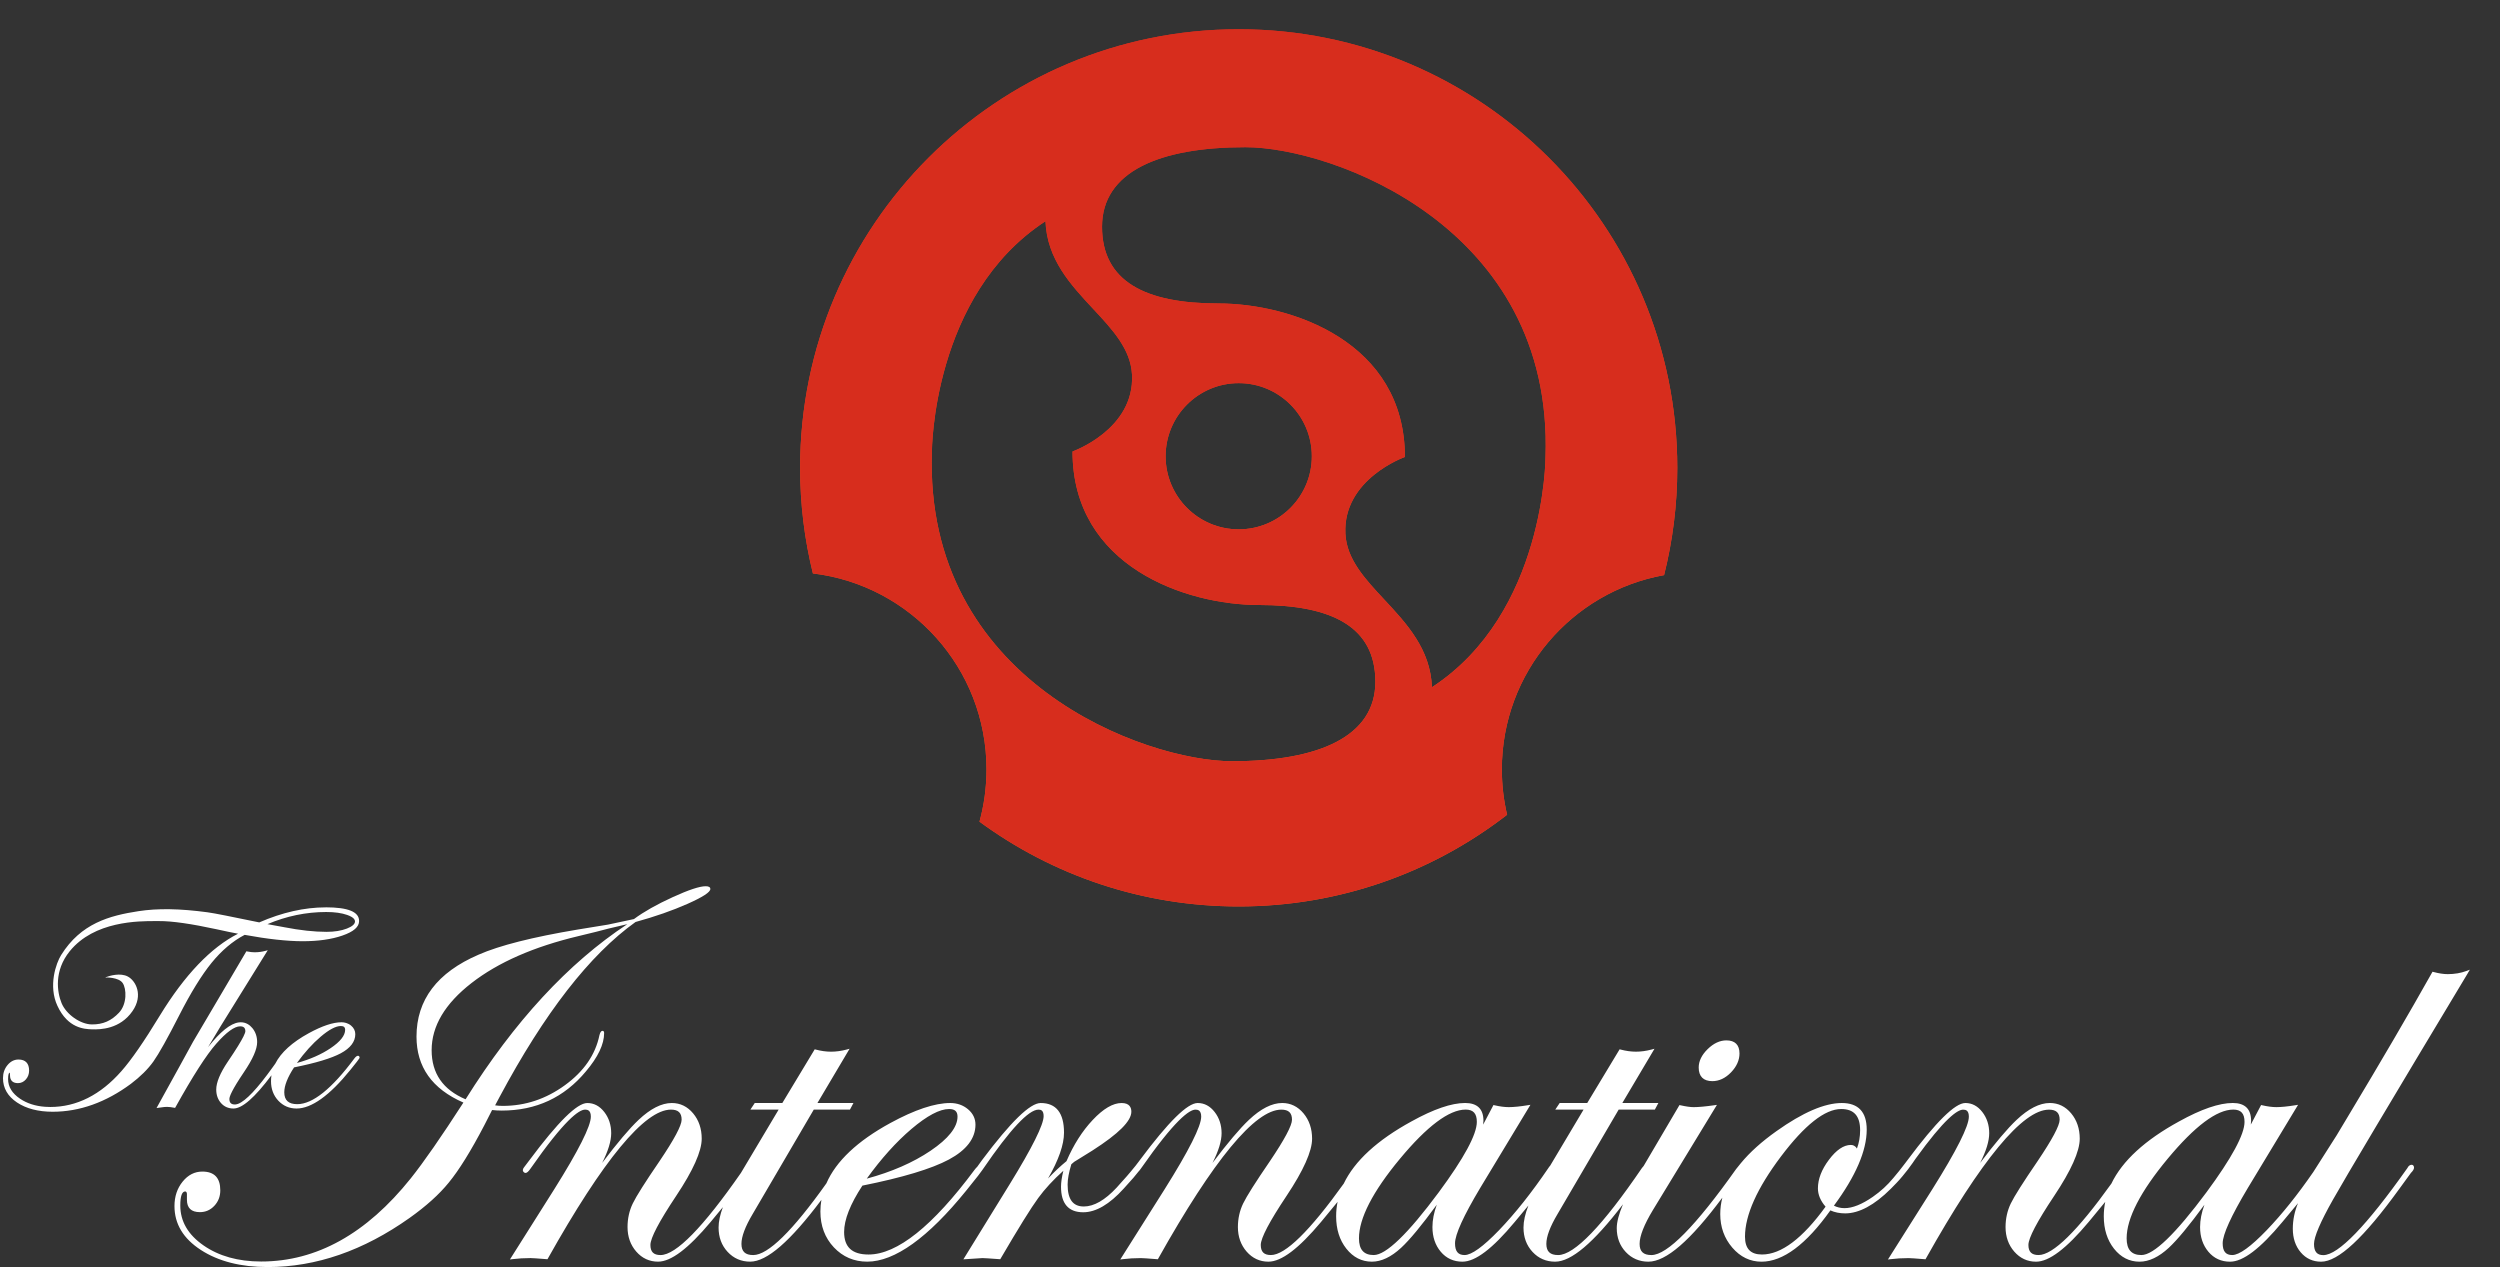 <svg width="513" height="260" viewBox="0 0 513 260" fill="none" xmlns="http://www.w3.org/2000/svg">
<rect x="0" y="0" width="513" height="260" fill="#333333" stroke="none"/>
<path fill-rule="evenodd" clip-rule="evenodd" d="M141.089 185.466C144.204 184.082 145.761 183.07 145.762 182.425C145.761 182.046 145.441 181.855 144.805 181.855C143.56 181.855 141.306 182.604 138.04 184.096C134.778 185.584 132.122 187.084 130.085 188.595L124.763 189.729L118.534 190.745C109.285 192.294 102.51 194.007 98.207 195.897C89.714 199.556 85.466 205.163 85.466 212.712C85.466 218.946 88.676 223.453 95.091 226.248C90.561 233.269 86.958 238.455 84.276 241.817C75.179 253.181 64.948 258.862 53.588 258.862C48.867 258.862 44.923 257.758 41.752 255.552C38.58 253.345 36.997 250.615 36.997 247.371C36.997 245.441 37.34 244.481 38.019 244.481C38.243 244.52 38.356 244.707 38.356 245.048V246.182C38.356 247.883 39.242 248.731 41.016 248.731C42.188 248.731 43.174 248.297 43.987 247.428C44.797 246.559 45.203 245.502 45.203 244.257C45.203 241.688 43.974 240.407 41.522 240.407C39.938 240.407 38.588 241.095 37.472 242.475C36.36 243.851 35.802 245.521 35.802 247.485C35.802 251.149 37.606 254.147 41.209 256.488C44.812 258.827 49.389 260 54.94 260C64.867 260 74.572 256.639 84.045 249.921C87.446 247.502 90.123 245.089 92.087 242.67C94.198 240.101 96.634 236.177 99.39 230.891L100.978 227.777C101.618 227.851 102.281 227.89 102.959 227.89C110.019 227.89 115.773 225.211 120.229 219.851C122.721 216.904 123.967 214.28 123.967 211.978C123.967 211.679 123.85 211.527 123.626 211.527C123.362 211.527 123.154 211.826 123.003 212.432C122.172 216.433 119.815 219.851 115.926 222.68C112.036 225.514 107.793 226.928 103.185 226.928C102.579 226.928 102.051 226.893 101.597 226.815L102.501 225.119C111.711 207.884 121.016 195.905 130.417 189.191C134.419 188.087 137.975 186.851 141.089 185.466ZM124.867 190.545C126.563 190.13 127.848 189.826 128.717 189.64L128.718 189.642C116.601 197.636 105.539 209.615 95.537 225.573C90.895 223.613 88.572 220.256 88.572 215.502C88.572 210.561 91.298 205.967 96.753 201.723C102.208 197.479 109.541 194.265 118.751 192.076C121.433 191.436 123.47 190.925 124.867 190.545ZM391.429 240.065C391.461 240.025 391.492 239.985 391.524 239.944C391.563 239.894 391.602 239.843 391.641 239.791C391.678 239.737 391.715 239.684 391.752 239.632C392.329 238.88 392.732 238.281 392.927 237.98C392.957 237.939 392.987 237.898 393.017 237.857C393.021 237.851 393.025 237.844 393.03 237.838L393.031 237.836C393.035 237.83 393.038 237.824 393.043 237.819C393.049 237.808 393.054 237.801 393.058 237.796C393.062 237.79 393.065 237.786 393.065 237.784L393.069 237.78C399.029 229.508 401.673 227.7 402.84 227.7C403.385 227.7 404.008 227.865 404.008 229.146C404.008 231.092 401.491 236.098 396.52 244.018L387.401 258.453L387.929 258.385C389.089 258.238 390.335 258.164 391.632 258.164C391.995 258.164 393.111 258.238 394.954 258.389L395.113 258.402L395.191 258.263C406.564 237.978 415.065 227.699 420.451 227.699C421.943 227.699 422.64 228.357 422.64 229.767C422.64 230.961 421.109 233.825 418.097 238.293C415.164 242.581 413.317 245.496 412.611 246.962C411.901 248.442 411.538 250.069 411.538 251.794C411.538 253.772 412.139 255.468 413.328 256.83C414.527 258.202 416.027 258.899 417.797 258.899C420.47 258.899 424.001 256.233 428.586 250.756C429.923 249.16 431.048 247.793 431.991 246.625C431.796 247.598 431.697 248.584 431.697 249.589C431.697 252.236 432.401 254.473 433.791 256.229C435.192 257.999 436.953 258.899 439.025 258.899C440.968 258.899 442.988 257.942 445.025 256.057C446.777 254.435 449.238 251.467 452.348 247.214C451.755 248.823 451.457 250.359 451.457 251.796C451.457 253.812 452.032 255.516 453.162 256.857C454.3 258.212 455.796 258.9 457.605 258.9C460.278 258.9 463.786 256.235 468.338 250.758C469.584 249.282 470.644 248.002 471.548 246.895C470.844 248.591 470.484 250.352 470.484 252.138C470.484 254.077 471.029 255.703 472.102 256.97C473.188 258.251 474.593 258.9 476.289 258.9C479.807 258.9 485.049 254.025 492.309 243.996L494.722 240.678C495.16 240.241 495.358 239.9 495.358 239.598C495.358 239.29 495.212 239.078 494.947 239.014L494.912 239.01H494.886C494.519 239.01 494.211 239.243 494 239.681C485.62 251.538 479.815 257.552 476.738 257.552C475.436 257.552 474.835 256.821 474.835 255.255C474.835 253.797 476.145 250.734 478.737 246.149C481.345 241.524 490.673 225.868 506.45 199.61L506.451 199.594L506.818 198.98L506.147 199.231C504.976 199.672 503.673 199.893 502.275 199.893C501.428 199.893 500.441 199.746 499.338 199.447L499.152 199.399L499.057 199.568C494.394 207.874 488.584 217.816 481.788 229.119C480.954 230.503 480.174 231.804 479.444 233.029L479.44 233.033V233.037L479.423 233.059L474.695 240.486C471.472 245.163 468.258 249.173 465.134 252.426C461.872 255.814 459.489 257.535 458.058 257.535C456.716 257.535 456.093 256.769 456.093 255.125C456.093 253.326 457.832 249.502 461.266 243.756L471.566 226.708L471.034 226.789C469.429 227.053 468.106 227.183 467.111 227.183C466.267 227.183 465.276 227.053 464.169 226.793L463.978 226.75L461.863 230.769C461.902 230.48 461.924 230.215 461.924 229.981C461.924 227.563 460.66 226.334 458.165 226.334C455.379 226.334 451.68 227.602 447.172 230.102C440.147 233.939 435.492 238.218 433.256 242.876C426.283 252.609 421.26 257.534 418.306 257.534C416.892 257.534 416.23 256.876 416.23 255.461C416.23 254.047 418.007 250.664 421.512 245.408C424.995 240.183 426.763 236.233 426.763 233.663C426.763 231.612 426.17 229.859 425.006 228.463C423.83 227.053 422.354 226.335 420.625 226.335C418.53 226.335 416.234 227.503 413.802 229.801C411.937 231.562 409.428 234.52 406.323 238.631C407.565 236.191 408.188 234.145 408.188 232.531C408.188 230.857 407.711 229.395 406.773 228.188C405.826 226.959 404.653 226.337 403.291 226.337C401.183 226.337 397.299 230.173 391.408 238.069L390.95 238.675C390.95 238.675 390.781 238.896 390.56 239.181C390.262 239.574 389.864 240.089 389.678 240.315C389.488 240.542 389.119 240.99 388.849 241.318L388.727 241.466C388.606 241.613 388.523 241.713 388.523 241.713C387.333 243.166 385.923 244.463 384.31 245.584C382.091 247.128 380.136 247.912 378.5 247.912C377.704 247.912 376.972 247.74 376.32 247.402C380.785 241.367 383.051 236.12 383.051 231.798C383.051 228.173 381.33 226.339 377.934 226.339C374.421 226.339 369.918 228.278 364.537 232.105C361.504 234.256 359.056 236.454 357.221 238.685L356.914 239.066L356.235 239.909C347.95 251.606 342.106 257.537 338.866 257.537C337.218 257.537 336.447 256.807 336.447 255.241C336.447 253.632 337.369 251.295 339.185 248.288L352.315 226.719L351.792 226.793C349.957 227.057 348.526 227.186 347.527 227.186C346.869 227.186 345.957 227.057 344.806 226.797L344.628 226.758L337.266 239.269C337.158 239.369 337.046 239.503 336.929 239.671C328.852 251.528 323.064 257.537 319.728 257.537C318.081 257.537 317.31 256.807 317.31 255.241C317.31 253.743 318.079 251.693 319.599 249.137L332.153 227.689H339.576L340.299 226.339H332.901L339.503 215.204L338.91 215.363C337.807 215.658 336.721 215.804 335.692 215.804C334.702 215.804 333.637 215.658 332.53 215.363L332.348 215.315L325.7 226.338H320.045L319.146 227.687H324.951L318.073 239.233H318.069C317.956 239.341 317.844 239.489 317.735 239.67C314.322 244.693 310.918 248.988 307.612 252.428C304.346 255.816 301.966 257.536 300.53 257.536C299.193 257.536 298.571 256.771 298.571 255.127C298.571 253.327 300.309 249.507 303.744 243.757L314.044 226.709L313.512 226.791C311.907 227.054 310.587 227.184 309.588 227.184C308.745 227.184 307.753 227.054 306.643 226.795L306.457 226.752L304.342 230.77C304.381 230.481 304.403 230.216 304.403 229.983C304.403 227.564 303.135 226.335 300.644 226.335C297.858 226.335 294.159 227.603 289.651 230.103C282.63 233.94 277.971 238.22 275.735 242.878C268.762 252.611 263.739 257.535 260.785 257.535C259.37 257.535 258.709 256.877 258.709 255.463C258.709 254.048 260.486 250.666 263.991 245.409C267.474 240.184 269.242 236.229 269.242 233.664C269.242 231.614 268.649 229.861 267.485 228.465C266.308 227.054 264.833 226.337 263.103 226.337C261.005 226.337 258.713 227.504 256.277 229.802C254.416 231.559 251.912 234.521 248.802 238.632C250.044 236.193 250.67 234.147 250.67 232.532C250.67 230.862 250.19 229.4 249.251 228.189C248.3 226.961 247.127 226.338 245.768 226.338C243.661 226.338 239.772 230.175 233.885 238.07L233.626 238.417L233.622 238.421C233.614 238.434 233.591 238.462 233.557 238.506L233.557 238.507L233.556 238.507C233.536 238.534 233.511 238.566 233.482 238.603C233.464 238.627 233.444 238.652 233.423 238.68L233.06 239.16C233.057 239.162 232.973 239.266 232.84 239.428L232.839 239.429C232.435 239.925 231.582 240.97 231.205 241.384C230.98 241.627 230.474 242.193 230.019 242.708C230.017 242.709 230.015 242.711 230.014 242.712C230.012 242.714 230.011 242.715 230.009 242.716L230.008 242.717C230.004 242.721 230 242.724 229.997 242.73C229.746 243.028 229.494 243.314 229.24 243.582C229.171 243.66 229.132 243.703 229.132 243.703C226.736 246.272 224.482 247.571 222.397 247.571C220.16 247.571 219.075 246.1 219.075 243.063C219.075 241.977 219.331 240.58 219.837 238.906L220.424 238.409C222.085 237.393 223.344 236.609 224.167 236.086C229.54 232.643 232.153 230.038 232.153 228.118C232.153 227.305 231.807 226.34 230.15 226.34C228.385 226.34 226.391 227.508 224.222 229.819C222.089 232.077 220.282 234.924 218.845 238.268C217.63 239.258 216.358 240.447 215.051 241.828C217.231 238.043 218.335 234.885 218.335 232.423C218.335 228.387 216.73 226.34 213.551 226.34C211.366 226.34 207.426 230.177 201.495 238.077L200.53 239.422L200.527 239.426C200.349 239.586 200.167 239.793 199.969 240.058C191.407 251.583 184.092 257.427 178.231 257.427C174.852 257.427 173.213 255.917 173.213 252.807C173.213 250.28 174.472 247.083 176.964 243.289C185.201 241.636 191.171 239.836 194.71 237.938C198.331 235.992 200.165 233.586 200.165 230.778C200.165 229.536 199.649 228.472 198.633 227.616C197.625 226.769 196.402 226.339 194.986 226.339C191.828 226.339 187.693 227.72 182.696 230.445C175.951 234.126 171.56 238.27 169.579 242.817C162.636 252.594 157.592 257.539 154.564 257.539C152.916 257.539 152.145 256.808 152.145 255.242C152.145 253.745 152.914 251.695 154.434 249.138L166.988 227.69H174.411L175.128 226.34H167.735L174.337 215.205L173.744 215.364C172.637 215.659 171.555 215.806 170.526 215.806C169.536 215.806 168.471 215.659 167.364 215.364L167.182 215.316L160.534 226.339H154.875L153.98 227.689H159.781L152.046 240.671C144.26 251.866 138.705 257.537 135.539 257.537C134.119 257.537 133.463 256.88 133.463 255.465C133.463 254.051 135.24 250.668 138.74 245.412C142.226 240.187 143.991 236.237 143.991 233.666C143.991 231.616 143.403 229.863 142.234 228.467C141.057 227.057 139.587 226.339 137.856 226.339C135.758 226.339 133.462 227.507 131.03 229.805C129.169 231.562 126.661 234.524 123.555 238.635C124.793 236.195 125.419 234.149 125.419 232.535C125.419 230.861 124.943 229.403 124.005 228.192C123.054 226.963 121.881 226.34 120.518 226.34C118.411 226.34 114.526 230.177 108.639 238.073L107.584 239.466C107.438 239.613 107.338 239.808 107.29 240.046L107.281 240.094L107.285 240.137C107.367 240.634 107.726 240.686 107.873 240.686H107.898L107.921 240.682C108.189 240.626 108.482 240.349 108.872 239.783C115.845 229.785 118.812 227.693 120.072 227.693C120.574 227.693 121.24 227.839 121.24 229.138C121.24 231.084 118.717 236.09 113.748 244.01L104.633 258.447L105.155 258.378C106.315 258.232 107.561 258.158 108.863 258.158C109.23 258.158 110.316 258.232 112.18 258.382L112.34 258.395L112.418 258.256C123.795 237.972 132.296 227.693 137.681 227.693C139.173 227.693 139.87 228.35 139.87 229.761C139.87 230.951 138.339 233.818 135.323 238.287C132.391 242.574 130.543 245.494 129.843 246.956C129.129 248.435 128.77 250.062 128.77 251.788C128.77 253.765 129.37 255.461 130.56 256.824C131.754 258.195 133.259 258.892 135.029 258.892C137.702 258.892 141.229 256.227 145.818 250.75C146.756 249.625 147.596 248.617 148.335 247.708C147.748 249.271 147.453 250.672 147.453 251.901C147.453 253.886 148.076 255.561 149.308 256.885C150.541 258.217 152.098 258.892 153.937 258.892C157.364 258.892 162.157 254.739 168.55 246.212C168.416 247.004 168.346 247.804 168.346 248.618C168.346 251.543 169.276 254.008 171.106 255.954C172.941 257.901 175.241 258.892 177.945 258.892C183.595 258.892 190.426 253.991 198.26 244.322L200.699 241.267C201.166 240.671 201.435 240.307 201.581 240.078C201.584 240.075 201.586 240.071 201.588 240.068C201.59 240.065 201.591 240.062 201.591 240.061C201.655 239.979 201.72 239.883 201.785 239.784C207.275 231.759 211.082 227.694 213.097 227.694C213.59 227.694 214.152 227.84 214.152 229.03C214.152 230.787 211.824 235.467 207.226 242.939L197.688 258.413L198.172 258.383C198.967 258.328 201.402 258.159 201.606 258.159C201.934 258.159 203.078 258.233 205.098 258.383L205.254 258.393L205.331 258.259C208.97 252.033 211.565 247.85 213.049 245.826C214.391 243.987 216.124 242.11 218.202 240.236C217.881 241.526 217.722 242.629 217.722 243.524C217.722 246.997 219.258 248.758 222.281 248.758C224.882 248.758 227.671 247.123 230.579 243.909C232.314 242.028 233.179 240.994 233.615 240.41C233.619 240.406 233.624 240.401 233.628 240.393C233.775 240.25 233.936 240.052 234.118 239.787C241.091 229.789 244.058 227.696 245.318 227.696C245.82 227.696 246.486 227.843 246.486 229.142C246.486 231.088 243.969 236.094 238.994 244.014L229.878 258.451L230.407 258.382C231.561 258.235 232.812 258.162 234.11 258.162C234.477 258.162 235.563 258.235 237.431 258.386L237.591 258.399L237.669 258.26C249.042 237.976 257.542 227.696 262.928 227.696C264.42 227.696 265.117 228.354 265.117 229.765C265.117 230.958 263.586 233.827 260.575 238.291C257.637 242.578 255.794 245.497 255.09 246.96C254.38 248.439 254.017 250.066 254.017 251.792C254.017 253.769 254.623 255.465 255.807 256.828C257.006 258.199 258.506 258.896 260.276 258.896C262.949 258.896 266.48 256.231 271.069 250.754C272.406 249.158 273.531 247.79 274.47 246.622C274.275 247.596 274.175 248.582 274.175 249.586C274.175 252.238 274.88 254.47 276.27 256.227C277.671 257.997 279.432 258.896 281.504 258.896C283.446 258.896 285.467 257.94 287.504 256.054C289.261 254.432 291.717 251.465 294.827 247.212C294.234 248.82 293.936 250.357 293.936 251.793C293.936 253.81 294.511 255.513 295.641 256.855C296.779 258.21 298.275 258.897 300.084 258.897C302.757 258.897 306.265 256.232 310.817 250.755C311.885 249.487 312.82 248.362 313.629 247.372C312.958 249.072 312.621 250.586 312.621 251.906C312.621 253.887 313.243 255.566 314.476 256.89C315.709 258.223 317.271 258.897 319.11 258.897C322.414 258.897 326.983 255.038 333.035 247.122C332.188 249.12 331.758 250.76 331.758 252.019C331.758 253.965 332.385 255.614 333.614 256.92C334.846 258.23 336.403 258.897 338.247 258.897C341.876 258.897 346.851 254.593 353.427 245.76C353.138 246.881 352.995 248.004 352.995 249.134C352.995 251.787 353.825 254.1 355.466 256.009C357.113 257.925 359.13 258.899 361.462 258.899C365.874 258.899 370.629 255.355 375.594 248.373C376.486 248.779 377.507 248.987 378.631 248.987C381.481 248.987 384.631 247.291 387.987 243.947C388.432 243.502 388.818 243.103 389.155 242.748C389.35 242.544 389.522 242.355 389.683 242.177L389.687 242.173C389.704 242.156 389.752 242.104 389.839 242.004C390.017 241.801 390.176 241.615 390.319 241.443C390.324 241.438 390.328 241.434 390.332 241.429L390.339 241.421C390.352 241.407 390.363 241.393 390.375 241.378C390.595 241.114 390.877 240.772 391.218 240.331L391.222 240.327C391.256 240.284 391.29 240.24 391.326 240.196L391.367 240.144C391.387 240.119 391.408 240.092 391.429 240.065ZM354.258 213.486C352.912 213.486 351.619 214.092 350.403 215.285C349.187 216.479 348.573 217.747 348.573 219.057C348.573 220.887 349.543 221.852 351.372 221.852C352.757 221.852 354.05 221.246 355.205 220.052C356.356 218.859 356.944 217.552 356.944 216.168C356.944 214.411 356.014 213.486 354.258 213.486ZM67.002 191.214C68.62 191.214 70.031 190.99 71.186 190.54C72.285 190.111 72.843 189.618 72.847 189.073C72.847 188.883 72.774 188.701 72.622 188.532C72.366 188.242 71.907 187.982 71.241 187.745C70.117 187.348 68.667 187.144 66.941 187.144C62.823 187.144 58.769 187.982 54.881 189.635C55.59 189.761 56.753 189.973 58.341 190.267C61.577 190.899 64.493 191.214 67.002 191.214ZM53.198 189.276C57.896 187.23 62.477 186.192 66.812 186.192V186.182C71.449 186.182 73.703 187.109 73.686 189.003C73.686 190.206 72.565 191.179 70.255 191.98C68.04 192.751 65.296 193.14 62.113 193.14C58.93 193.14 54.92 192.699 50.204 191.833C47.747 193.118 45.472 195.047 43.43 197.557C41.367 200.096 39.117 203.747 36.746 208.407C34.362 213.083 32.594 216.249 31.482 217.812C30.366 219.382 28.809 220.926 26.867 222.397C21.736 226.2 16.333 228.13 10.804 228.13C7.846 228.13 5.384 227.489 3.494 226.23C1.583 224.955 0.613 223.276 0.613 221.238C0.613 220.2 0.925 219.296 1.544 218.552C2.17 217.795 2.928 217.414 3.797 217.414C5.221 217.414 5.973 218.197 5.973 219.681C5.973 220.378 5.753 220.988 5.316 221.49C4.874 222 4.32 222.26 3.675 222.26C2.615 222.26 2.054 221.705 2.054 220.664C2.054 220.193 1.971 220.109 1.967 220.106C1.832 220.113 1.659 220.46 1.659 221.429C1.659 223.008 2.493 224.367 4.134 225.47C5.548 226.422 7.27 226.971 9.255 227.114H9.259C9.605 227.14 9.956 227.153 10.319 227.153C15.709 227.153 20.619 224.682 24.906 219.807C26.935 217.514 29.584 213.685 32.789 208.412C37.889 200.064 43.292 194.409 48.851 191.597C47.778 191.403 46.299 191.096 44.447 190.685C39.304 189.573 35.311 188.984 32.581 189.006C32.395 189.008 32.179 189.007 31.935 189.007C28.447 188.998 19.338 188.977 14.304 195.197C11.046 199.224 11.716 203.598 12.634 205.839C13.577 208.15 16.497 210.187 18.834 210.213C21.17 210.239 22.878 209.435 24.414 207.807C26.097 206.026 25.977 202.881 25.163 201.704C24.344 200.527 21.745 200.553 21.593 200.588C21.593 200.588 21.601 200.584 21.606 200.584C21.608 200.584 21.61 200.583 21.612 200.583C21.614 200.582 21.617 200.58 21.62 200.579C21.622 200.578 21.625 200.576 21.628 200.575C21.628 200.571 21.632 200.571 21.632 200.571C21.632 200.567 21.641 200.567 21.641 200.567L21.645 200.563L21.663 200.555L21.663 200.555C21.677 200.549 21.692 200.542 21.71 200.533C21.736 200.524 21.766 200.511 21.801 200.494C22.492 200.222 24.695 199.565 26.235 200.387C27.834 201.235 29.47 204.181 27.186 207.482C24.615 211.198 20.575 211.276 18.862 211.22C17.309 211.168 13.934 211.012 11.793 206.423C9.856 202.275 11.521 197.615 12.542 195.98C16.604 189.474 22.436 187.895 28.409 186.974C32.385 186.364 36.884 186.438 42.594 187.204C44.04 187.398 47.604 188.125 53.198 189.276ZM73.518 216.648L73.496 216.644H73.474C73.24 216.644 72.998 216.822 72.708 217.206C68.093 223.422 64.151 226.575 60.998 226.575C59.207 226.575 58.333 225.775 58.333 224.131C58.333 222.781 59.007 221.063 60.34 219.03L60.353 219.026C64.796 218.135 68.019 217.162 69.93 216.133C71.903 215.073 72.907 213.753 72.907 212.218C72.907 211.534 72.621 210.946 72.059 210.47C71.908 210.34 71.748 210.228 71.576 210.137C71.573 210.136 71.569 210.135 71.566 210.134C71.559 210.132 71.551 210.13 71.546 210.124C71.529 210.111 71.498 210.098 71.455 210.085L71.446 210.081C71.031 209.877 70.567 209.77 70.057 209.77C68.339 209.77 66.099 210.518 63.387 211.997C59.956 213.871 57.65 215.964 56.492 218.253L55.963 218.989C52.823 223.383 50.44 225.906 48.868 226.503C48.855 226.507 48.826 226.516 48.787 226.529C48.765 226.538 48.739 226.542 48.718 226.546C48.545 226.607 48.377 226.636 48.225 226.64C48.223 226.639 48.221 226.638 48.219 226.638C48.218 226.637 48.217 226.637 48.216 226.637C48.214 226.637 48.212 226.638 48.21 226.638C48.208 226.638 48.205 226.639 48.203 226.64C47.428 226.64 47.069 226.277 47.069 225.506C47.069 225.017 47.584 223.668 50.036 220.038C51.871 217.33 52.766 215.301 52.766 213.844C52.766 212.719 52.433 211.755 51.789 210.967C51.495 210.613 51.17 210.331 50.816 210.137C50.384 209.89 49.908 209.77 49.393 209.77C49.272 209.77 49.142 209.779 49.016 209.796H49.007C47.294 210.016 45.209 211.69 42.687 214.883L43.907 212.855L43.913 212.846C44.713 211.515 45.144 210.799 45.204 210.696L45.211 210.685L45.214 210.679C49.384 203.943 52.568 198.797 54.696 195.39L54.946 194.984L54.488 195.11C53.783 195.308 53.026 195.408 52.243 195.408H52.214C51.794 195.408 51.283 195.353 50.686 195.231L50.556 195.205L45.837 203.217C42.385 209.109 40.295 212.651 39.621 213.756C38.362 216.009 37.415 217.74 36.8 218.899L32.12 227.373L32.496 227.318C32.963 227.24 33.369 227.188 33.721 227.158C33.925 227.141 34.11 227.132 34.27 227.132C34.685 227.132 35.2 227.197 35.797 227.314L35.927 227.34L35.995 227.223C39.547 220.834 42.368 216.434 44.392 214.15C46.464 211.796 48.112 210.603 49.272 210.603C50.002 210.603 50.345 210.923 50.345 211.611C50.345 211.779 50.245 212.1 49.956 212.692C49.956 212.696 49.952 212.701 49.947 212.705C49.489 213.63 48.545 215.205 46.733 217.874C45.166 220.202 44.371 222.122 44.371 223.581C44.371 224.684 44.705 225.618 45.353 226.354C46.011 227.093 46.868 227.469 47.902 227.469C49.705 227.469 52.263 225.238 55.706 220.647C55.642 221.049 55.612 221.455 55.612 221.867C55.612 223.459 56.118 224.804 57.117 225.868C58.12 226.932 59.375 227.469 60.85 227.469C63.917 227.469 67.628 224.813 71.873 219.574L73.192 217.921C73.785 217.168 73.785 217.09 73.785 217.012C73.785 216.827 73.685 216.692 73.522 216.649L73.518 216.648ZM65.787 212.746C67.509 211.28 68.906 210.54 69.935 210.54C70.545 210.54 70.822 210.783 70.822 211.332C70.822 212.487 69.819 213.75 67.841 215.083C65.942 216.364 63.619 217.385 60.928 218.124C62.511 215.948 64.142 214.14 65.786 212.747L65.787 212.746ZM194.749 227.571C192.819 227.571 190.219 228.955 187.014 231.676V231.677C183.917 234.307 180.836 237.729 177.86 241.857C182.96 240.48 187.355 238.563 190.929 236.15C194.615 233.663 196.483 231.3 196.483 229.133C196.483 228.067 195.935 227.571 194.749 227.571ZM281.892 257.536C284.4 257.536 288.891 253.206 295.224 244.671C300.416 237.649 303.046 232.787 303.046 230.208C303.046 228.487 302.315 227.686 300.749 227.686C297.37 227.686 292.833 231.082 287.265 237.787C281.688 244.502 278.86 249.996 278.86 254.105C278.86 256.415 279.85 257.536 281.892 257.536ZM373.037 243.857C373.037 241.959 373.793 239.985 375.295 237.987V237.989C376.809 235.968 378.322 234.943 379.793 234.943C380.192 234.943 380.689 235.086 381.039 235.687C381.476 234.54 381.697 233.272 381.697 231.91C381.697 228.99 380.425 227.571 377.812 227.571C374.477 227.571 370.315 230.853 365.44 237.325C360.551 243.818 358.072 249.351 358.072 253.764C358.072 256.226 359.215 257.425 361.564 257.425C365.505 257.425 369.892 254.124 374.607 247.609C373.565 246.406 373.037 245.142 373.037 243.857ZM439.418 257.536C441.928 257.536 446.413 253.206 452.756 244.671C457.943 237.649 460.577 232.787 460.577 230.208C460.577 228.487 459.846 227.686 458.276 227.686C454.897 227.686 450.363 231.082 444.795 237.787C439.215 244.506 436.386 249.996 436.386 254.105C436.386 256.415 437.376 257.536 439.418 257.536Z" fill="white"/>
<path fill-rule="evenodd" clip-rule="evenodd" d="M341.469 118.015C343.24 110.97 344.181 103.595 344.181 96C344.181 46.294 303.886 6 254.181 6C204.475 6 164.181 46.294 164.181 96C164.181 103.469 165.091 110.726 166.805 117.665C186.874 120.073 202.43 137.157 202.43 157.874C202.43 161.591 201.929 165.19 200.992 168.609C215.892 179.542 234.282 186 254.181 186C274.927 186 294.035 178.98 309.256 167.186C308.553 164.196 308.181 161.079 308.181 157.874C308.181 137.968 322.542 121.417 341.469 118.015ZM226.141 46.52C226.141 57.771 235.019 62.27 250 62.27C264.981 62.27 288.286 70.146 288.286 93.771C288.286 93.771 275.524 98.271 276.078 109.522C276.336 114.761 280.084 118.78 284.072 123.056C288.647 127.962 293.538 133.207 293.834 141.022C317.139 125.834 317.139 93.771 317.139 93.771C318.803 46.52 273.305 30.207 255.549 30.207C237.793 30.207 226.142 35.27 226.141 46.52ZM282.227 139.895C282.227 128.644 273.348 124.144 258.368 124.144C243.387 124.144 220.082 116.269 220.082 92.644C220.082 92.644 232.844 88.144 232.29 76.893C232.032 71.654 228.284 67.635 224.296 63.359C219.721 58.452 214.83 53.207 214.533 45.393C191.229 60.58 191.229 92.644 191.229 92.644C189.565 139.895 235.063 156.207 252.819 156.208C270.575 156.208 282.226 151.145 282.227 139.895ZM269.185 93.621C269.185 101.906 262.469 108.621 254.185 108.621C245.9 108.621 239.185 101.906 239.185 93.621C239.185 85.337 245.9 78.621 254.185 78.621C262.469 78.621 269.185 85.337 269.185 93.621Z" fill="url(#paint0_radial_89_889)"/>
<path fill-rule="evenodd" clip-rule="evenodd" d="M341.469 118.015C343.24 110.97 344.181 103.595 344.181 96C344.181 46.294 303.886 6 254.181 6C204.475 6 164.181 46.294 164.181 96C164.181 103.469 165.091 110.726 166.805 117.665C186.874 120.073 202.43 137.157 202.43 157.874C202.43 161.591 201.929 165.19 200.992 168.609C215.892 179.542 234.282 186 254.181 186C274.927 186 294.035 178.98 309.256 167.186C308.553 164.196 308.181 161.079 308.181 157.874C308.181 137.968 322.542 121.417 341.469 118.015ZM226.141 46.52C226.141 57.771 235.019 62.27 250 62.27C264.981 62.27 288.286 70.146 288.286 93.771C288.286 93.771 275.524 98.271 276.078 109.522C276.336 114.761 280.084 118.78 284.072 123.056C288.647 127.962 293.538 133.207 293.834 141.022C317.139 125.834 317.139 93.771 317.139 93.771C318.803 46.52 273.305 30.207 255.549 30.207C237.793 30.207 226.142 35.27 226.141 46.52ZM282.227 139.895C282.227 128.644 273.348 124.144 258.368 124.144C243.387 124.144 220.082 116.269 220.082 92.644C220.082 92.644 232.844 88.144 232.29 76.893C232.032 71.654 228.284 67.635 224.296 63.359C219.721 58.452 214.83 53.207 214.533 45.393C191.229 60.58 191.229 92.644 191.229 92.644C189.565 139.895 235.063 156.207 252.819 156.208C270.575 156.208 282.226 151.145 282.227 139.895ZM269.185 93.621C269.185 101.906 262.469 108.621 254.185 108.621C245.9 108.621 239.185 101.906 239.185 93.621C239.185 85.337 245.9 78.621 254.185 78.621C262.469 78.621 269.185 85.337 269.185 93.621Z" fill="#D72D1D"/>
<defs>
<radialGradient id="paint0_radial_89_889" cx="0" cy="0" r="1" gradientUnits="userSpaceOnUse" gradientTransform="translate(254.181 6) rotate(90) scale(222.3)">
<stop stop-color="#D72D1D"/>
<stop offset="1" stop-color="#F65F23"/>
</radialGradient>
</defs>
</svg>
